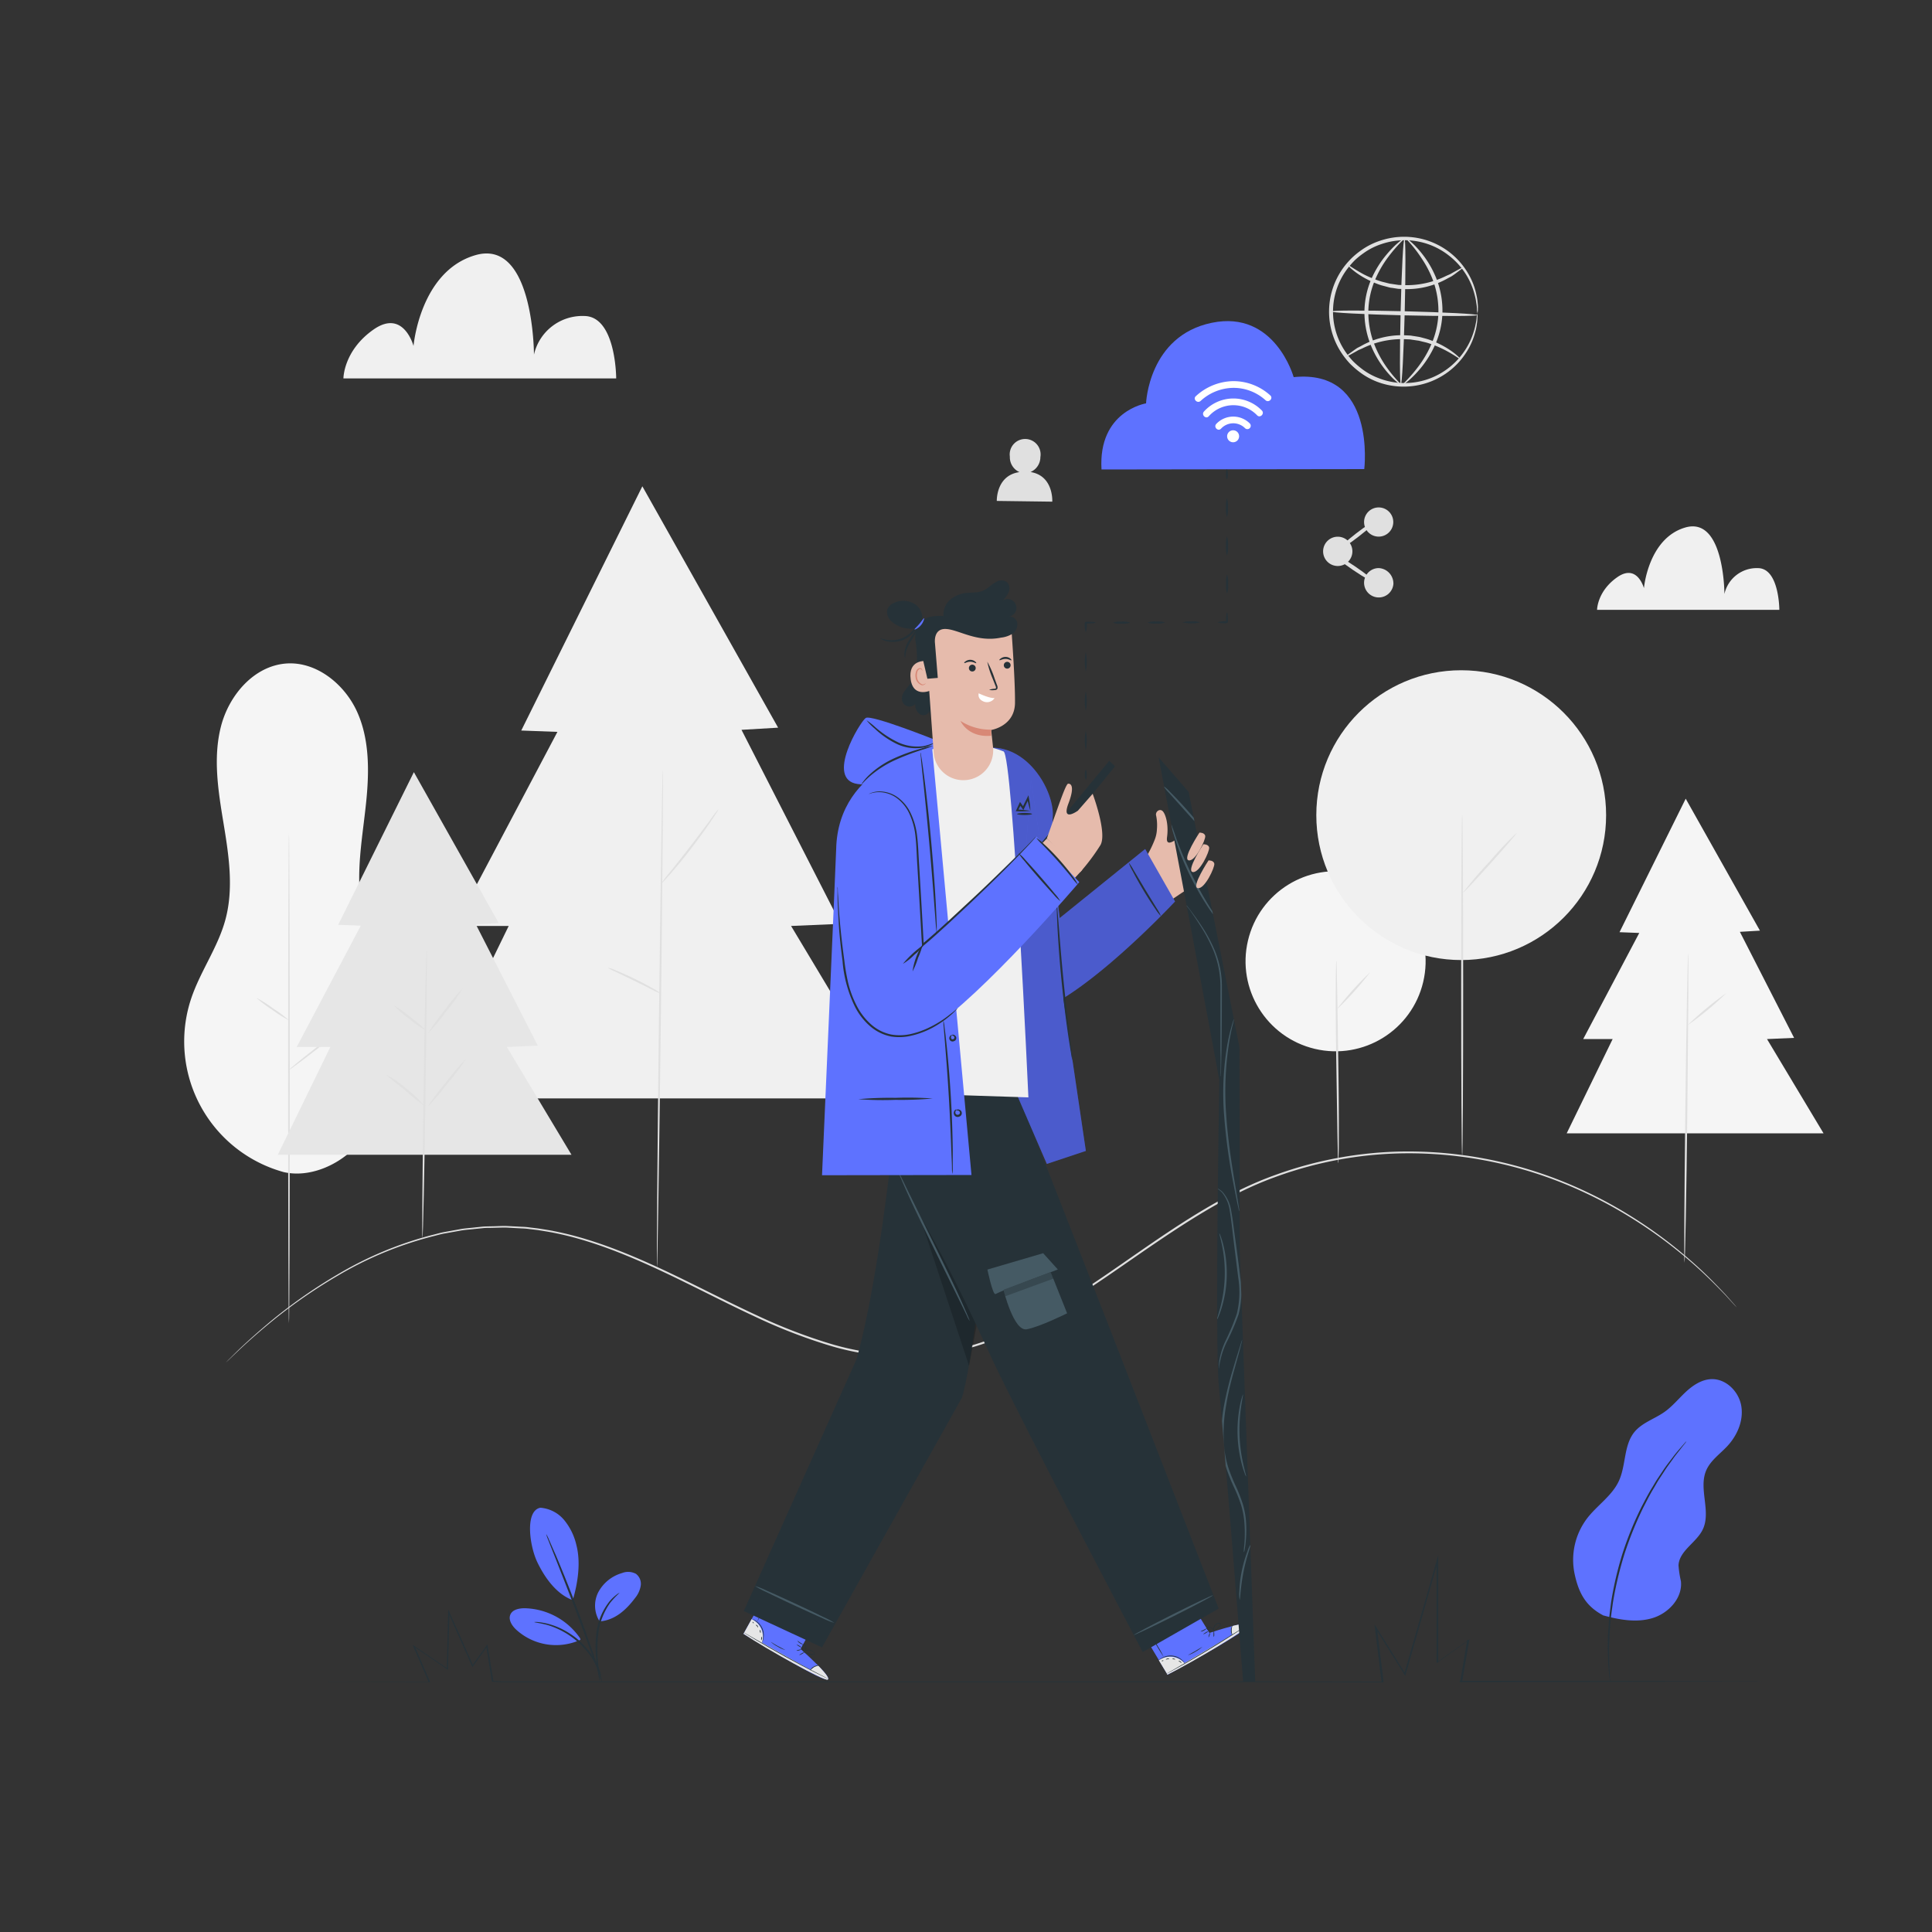 <svg xmlns="http://www.w3.org/2000/svg" xmlns:xlink="http://www.w3.org/1999/xlink" viewBox="0 0 500 500"><rect x="0" y="0" width="500" height="500" fill="#333333" stroke="none"/><defs><clipPath id="freepik--clip-path--inject-4"><path d="M299.85,196s15.69,82.8,15.7,83.6-1.2,68.51-.09,79.34,6.13,76.3,6.13,76.3h3.26l-4-111.4L320.77,271l-13.16-66.06Z" style="fill:none"></path></clipPath></defs><g id="freepik--background-complete--inject-4"><path d="M73.29,303.3a35.06,35.06,0,0,1-23.8-44.92c2.36-7,6.89-13.19,8.83-20.32,2.21-8.1.9-16.7-.47-25s-2.75-16.85-.68-25,8.58-15.78,17-16.35C81.9,171.2,89.07,177,92.32,184s3.26,15.2,2.5,23-2.23,15.49-1.77,23.26c.94,15.74,9.76,30.55,8.72,46.28-.54,8.19-3.71,13.43-9.13,19.59-4.68,5.32-12.46,8.81-19.35,7.18" style="fill:#f5f5f5"></path><path d="M74.78,342.46c-.12,0-.21-28.4-.21-63.43s.09-63.44.21-63.44S75,244,75,279,74.9,342.46,74.78,342.46Z" style="fill:#e0e0e0"></path><path d="M88.88,265.89c.07.09-3,2.62-6.88,5.64s-7.06,5.39-7.13,5.3,3-2.62,6.87-5.64S88.8,265.8,88.88,265.89Z" style="fill:#e0e0e0"></path><path d="M74.79,264.06a31.88,31.88,0,0,1-4.33-2.73,30.08,30.08,0,0,1-4.09-3.09A31.41,31.41,0,0,1,70.7,261,30.55,30.55,0,0,1,74.79,264.06Z" style="fill:#e0e0e0"></path><circle cx="345.66" cy="248.79" r="23.3" transform="translate(24.11 528.04) rotate(-76.72)" style="fill:#f5f5f5"></circle><path d="M346.27,301a2.19,2.19,0,0,1,0-.53c0-.41,0-.91-.05-1.52,0-1.4-.06-3.3-.1-5.61-.07-4.8-.18-11.31-.29-18.5s-.16-13.77-.13-18.5c0-2.37,0-4.29.06-5.61,0-.61,0-1.12.05-1.52a2.34,2.34,0,0,1,.05-.54,1.8,1.8,0,0,1,.05.54c0,.4,0,.91.05,1.52,0,1.4.06,3.3.1,5.61.08,4.8.18,11.31.29,18.5s.17,13.76.14,18.5c0,2.37,0,4.28-.07,5.61,0,.61,0,1.11-.05,1.52A1.69,1.69,0,0,1,346.27,301Z" style="fill:#e0e0e0"></path><path d="M354.58,251.63a79.72,79.72,0,0,1-8.63,9.61,79.72,79.72,0,0,1,8.63-9.61Z" style="fill:#e0e0e0"></path><polygon points="436.26 206.7 419.13 241.25 424.24 241.45 409.73 268.91 417.35 268.91 405.46 293.3 471.93 293.3 457.3 268.91 464.31 268.6 450.28 241.16 455.47 240.85 436.26 206.7" style="fill:#f5f5f5"></polygon><path d="M436.91,246.66c.14,0,0,17.94-.22,40.06s-.6,40.07-.74,40.07-.05-17.94.22-40.07S436.76,246.66,436.91,246.66Z" style="fill:#e0e0e0"></path><path d="M446.79,257a81.43,81.43,0,0,1-10.07,8.35A83.87,83.87,0,0,1,446.79,257Z" style="fill:#e0e0e0"></path><polygon points="166.24 125.85 134.9 189.06 144.26 189.41 117.71 239.64 131.65 239.64 109.9 284.27 231.5 284.27 204.73 239.64 217.56 239.09 191.9 188.88 201.38 188.32 166.24 125.85" style="fill:#f0f0f0"></polygon><path d="M171.54,199.17c.14,0-.09,28.87-.51,64.47s-.89,64.46-1,64.46.08-28.86.51-64.47S171.39,199.17,171.54,199.17Z" style="fill:#e0e0e0"></path><path d="M170.9,257.08a11.32,11.32,0,0,1-2-.9l-4.81-2.38-4.83-2.33a10.94,10.94,0,0,1-2-1.05,8.8,8.8,0,0,1,2.11.71c1.28.52,3,1.28,4.91,2.2s3.57,1.83,4.76,2.52A8.57,8.57,0,0,1,170.9,257.08Z" style="fill:#e0e0e0"></path><path d="M185.92,209.44a3.26,3.26,0,0,1-.46.85c-.32.52-.81,1.27-1.43,2.18-1.23,1.82-3,4.3-5.06,7s-4,5-5.45,6.67c-.72.83-1.32,1.49-1.75,1.93s-.67.69-.7.66a28.16,28.16,0,0,1,2.17-2.83c1.37-1.72,3.27-4.09,5.32-6.75s3.86-5.09,5.17-6.85A27.25,27.25,0,0,1,185.92,209.44Z" style="fill:#e0e0e0"></path><circle cx="378.16" cy="210.96" r="37.5" style="fill:#f0f0f0"></circle><path d="M378.41,299.14c-.15,0-.26-19.8-.26-44.21s.11-44.22.26-44.22.26,19.79.26,44.22S378.55,299.14,378.41,299.14Z" style="fill:#e0e0e0"></path><path d="M392.53,215.53c.11.09-2.92,3.64-6.76,7.91s-7,7.66-7.14,7.57a103.12,103.12,0,0,1,6.76-7.92A101,101,0,0,1,392.53,215.53Z" style="fill:#e0e0e0"></path><polygon points="107.11 199.83 87.52 239.34 93.37 239.56 76.78 270.96 85.49 270.96 71.9 298.85 147.9 298.85 131.17 270.96 139.18 270.61 123.15 239.23 129.07 238.88 107.11 199.83" style="fill:#e6e6e6"></polygon><path d="M110.42,245.66c.14,0,0,16.74-.29,37.37s-.66,37.36-.8,37.36,0-16.73.28-37.37S110.28,245.66,110.42,245.66Z" style="fill:#e0e0e0"></path><path d="M119.74,255.82a53.52,53.52,0,0,1-4.32,6,52.23,52.23,0,0,1-4.73,5.71,53.07,53.07,0,0,1,4.32-6A51.33,51.33,0,0,1,119.74,255.82Z" style="fill:#e0e0e0"></path><path d="M110.24,266.71a27.58,27.58,0,0,1-4.35-3.06,26.41,26.41,0,0,1-4-3.47,27.78,27.78,0,0,1,4.34,3.06A27.46,27.46,0,0,1,110.24,266.71Z" style="fill:#e0e0e0"></path><path d="M109.72,286.09a59.06,59.06,0,0,1-4.86-3.9c-2.66-2.17-4.88-3.85-4.8-4a26.35,26.35,0,0,1,5.13,3.57A27.17,27.17,0,0,1,109.72,286.09Z" style="fill:#e0e0e0"></path><path d="M120.55,274.11a60.28,60.28,0,0,1-4.74,6.3,58.21,58.21,0,0,1-5.14,6,60.28,60.28,0,0,1,4.74-6.3A58.08,58.08,0,0,1,120.55,274.11Z" style="fill:#e0e0e0"></path><path d="M266.7,122.16a4.22,4.22,0,0,0,2.55-3.87,4,4,0,1,0-7.9-.11,4.21,4.21,0,0,0,2.48,4c-6.08.86-5.86,7.46-5.86,7.46l14.36.19S272.72,123.12,266.7,122.16Z" style="fill:#e0e0e0"></path><path d="M350,142.67a3.79,3.79,0,1,1-3.79-3.77A3.79,3.79,0,0,1,350,142.67Z" style="fill:#e0e0e0"></path><circle cx="356.8" cy="135.1" r="3.78" style="fill:#e0e0e0"></circle><path d="M360.61,151.13a3.8,3.8,0,1,1-3.79-4.11A4,4,0,0,1,360.61,151.13Z" style="fill:#e0e0e0"></path><path d="M355.71,150.65c-.16.24-2.68-1.19-5.62-3.19s-5.2-3.82-5-4.06,2.67,1.2,5.62,3.2S355.87,150.41,355.71,150.65Z" style="fill:#e0e0e0"></path><path d="M356,134.83c.18.23-1.77,2-4.34,4s-4.8,3.43-5,3.2,1.76-2,4.33-4S355.84,134.61,356,134.83Z" style="fill:#e0e0e0"></path><path d="M382.37,81.11a4.71,4.71,0,0,1-.14-1.21,9.83,9.83,0,0,0-.16-1.44,14.72,14.72,0,0,0-.38-1.95,18.42,18.42,0,0,0-2-5A18.68,18.68,0,0,0,375,66.16a18.39,18.39,0,0,0-7.74-3.61,18.58,18.58,0,0,0-9.72.61,17,17,0,0,0-4.72,2.41,19.29,19.29,0,0,0-2.14,1.73,21.74,21.74,0,0,0-1.85,2.09,18.39,18.39,0,0,0-.53,21.79,20.61,20.61,0,0,0,1.75,2.18,19.59,19.59,0,0,0,2.05,1.83,17,17,0,0,0,4.6,2.64,18.5,18.5,0,0,0,17.58-2.15,18.84,18.84,0,0,0,4.91-5.12,18.29,18.29,0,0,0,2.26-4.9,15.6,15.6,0,0,0,.47-1.92,11.06,11.06,0,0,0,.23-1.44,4.68,4.68,0,0,1,.2-1.19,5.55,5.55,0,0,1,0,1.21,8.6,8.6,0,0,1-.13,1.47,13.74,13.74,0,0,1-.39,2,17.91,17.91,0,0,1-2.16,5.1,19.16,19.16,0,0,1-13.16,8.89,19.28,19.28,0,0,1-10.17-1A18.41,18.41,0,0,1,351.5,96a22.83,22.83,0,0,1-2.16-1.92,22,22,0,0,1-1.86-2.3,19.33,19.33,0,0,1,.56-23,20.73,20.73,0,0,1,2-2.2,21.33,21.33,0,0,1,2.25-1.82,18.25,18.25,0,0,1,5-2.5,19.36,19.36,0,0,1,10.21-.54,19.17,19.17,0,0,1,12.72,9.52,17.75,17.75,0,0,1,1.9,5.19,13,13,0,0,1,.3,2,8.68,8.68,0,0,1,.06,1.47A5.77,5.77,0,0,1,382.37,81.11Z" style="fill:#e0e0e0"></path><path d="M378.58,69.27c0,.06-.3.36-1,.85L376.4,71c-.24.17-.5.35-.78.53l-.93.49a21.4,21.4,0,0,1-11.14,2.8l-1.68-.07-1.62-.25c-.27,0-.53-.08-.79-.14l-.75-.2c-.5-.14-1-.25-1.46-.4a24.72,24.72,0,0,1-4.73-2.18c-2.53-1.53-3.77-2.93-3.67-3s1.48,1,4,2.38a28.63,28.63,0,0,0,4.65,1.9c.45.13.92.23,1.4.36l.73.18.75.11,1.55.23,1.6.06a23,23,0,0,0,10.79-2.42l.94-.41c.29-.15.55-.31.8-.45l1.29-.71C378.11,69.4,378.53,69.21,378.58,69.27Z" style="fill:#e0e0e0"></path><path d="M348.27,92.3s.3-.35,1-.84l1.22-.88c.24-.16.49-.35.77-.53l.94-.48a21.36,21.36,0,0,1,11.13-2.81l1.69.08,1.62.25.78.13.76.2c.5.14,1,.26,1.46.41A24.62,24.62,0,0,1,374.32,90c2.54,1.54,3.78,2.94,3.68,3s-1.48-1.06-4-2.38a28.59,28.59,0,0,0-4.65-1.91c-.45-.13-.93-.23-1.41-.35l-.72-.18-.76-.11-1.54-.23-1.61-.07a23.1,23.1,0,0,0-10.78,2.42l-.95.41c-.28.15-.55.32-.8.45l-1.29.72C348.73,92.18,348.31,92.36,348.27,92.3Z" style="fill:#e0e0e0"></path><path d="M382.35,81.55c0,.28-8.49.31-19,.06s-18.93-.7-18.92-1,8.49-.32,18.95-.06S382.36,81.26,382.35,81.55Z" style="fill:#e0e0e0"></path><path d="M362.54,99.57c-.29,0-.31-8.49-.06-18.95s.69-18.92,1-18.92.32,8.49.06,19S362.83,99.58,362.54,99.57Z" style="fill:#e0e0e0"></path><path d="M362.54,99.54c-.07.11-2.16-1.3-4.56-4.51a25.34,25.34,0,0,1-3.39-6.15,22.87,22.87,0,0,1-1.47-8.48A21.92,21.92,0,0,1,355,72a25.91,25.91,0,0,1,3.7-5.95c2.55-3.09,4.65-4.45,4.72-4.34s-1.8,1.67-4.14,4.79a28.15,28.15,0,0,0-3.4,5.89,21.74,21.74,0,0,0-1.75,8,23.16,23.16,0,0,0,1.32,8.13,27.35,27.35,0,0,0,3.09,6.06C360.77,97.83,362.65,99.43,362.54,99.54Z" style="fill:#e0e0e0"></path><path d="M363.89,61.71c.07-.11,2.15,1.3,4.56,4.51a25.6,25.6,0,0,1,3.39,6.14,22.76,22.76,0,0,1,1.46,8.49,21.64,21.64,0,0,1-1.91,8.4,26.34,26.34,0,0,1-3.7,6c-2.55,3.08-4.65,4.45-4.72,4.34s1.8-1.67,4.14-4.79a28.15,28.15,0,0,0,3.4-5.89,21.79,21.79,0,0,0,1.75-8,23.21,23.21,0,0,0-1.32-8.14,27,27,0,0,0-3.09-6C365.66,63.41,363.78,61.82,363.89,61.71Z" style="fill:#e0e0e0"></path><path d="M413.32,157.83h47.17s0-10.8-5.57-10.8a8.56,8.56,0,0,0-8.64,6.69s0-20.15-10.14-17.2c-9.6,2.8-10.69,15.7-10.69,15.7s-1.72-6.48-6.92-2.83S413.32,157.83,413.32,157.83Z" style="fill:#f0f0f0"></path><path d="M88.88,97.94h70.59s0-16.16-8.33-16.16a12.84,12.84,0,0,0-12.95,10s0-30.16-15.17-25.74c-14.37,4.19-16,23.5-16,23.5s-2.58-9.71-10.37-4.24S88.88,97.94,88.88,97.94Z" style="fill:#f0f0f0"></path><path d="M449.44,338.31s-.27-.27-.77-.81l-2.21-2.42c-2-2.05-4.94-5.13-9.08-8.7a118.9,118.9,0,0,0-16.06-11.71,112,112,0,0,0-10.93-5.89,107.54,107.54,0,0,0-44.31-10.3,100.43,100.43,0,0,0-35.91,6.09C318,308.93,306.58,316.49,295,324.46c-5.79,4-11.64,8.12-17.8,12a117.9,117.9,0,0,1-19.63,10.17,63.59,63.59,0,0,1-21.6,4.54,69.09,69.09,0,0,1-21.25-2.93,139.84,139.84,0,0,1-19.33-7.5c-6.14-2.85-12-5.87-17.84-8.73-11.56-5.7-22.88-10.72-34.17-12.95-1.4-.29-2.81-.49-4.2-.72l-2.08-.25a18.24,18.24,0,0,0-2.08-.18l-4.1-.22c-1.36,0-2.7.06-4,.08-.66,0-1.33,0-2,.08l-2,.2c-1.29.16-2.58.21-3.84.45l-3.72.67c-1.24.19-2.42.57-3.6.85a93.56,93.56,0,0,0-24.25,10.07,132.92,132.92,0,0,0-16.39,11.25c-4.24,3.44-7.39,6.29-9.48,8.26l-2.37,2.26-.82.76s.26-.28.78-.8l2.33-2.3c2.08-2,5.21-4.86,9.43-8.34a132.88,132.88,0,0,1,16.38-11.35,93.86,93.86,0,0,1,24.3-10.17c1.19-.28,2.37-.66,3.61-.86l3.75-.68c1.26-.24,2.56-.3,3.86-.46l2-.21c.66-.06,1.33-.05,2-.08,1.34,0,2.69-.11,4.06-.09l4.13.21a18.24,18.24,0,0,1,2.08.18l2.1.25c1.4.23,2.82.42,4.23.72,11.35,2.23,22.72,7.25,34.3,12.94,5.8,2.85,11.7,5.86,17.83,8.71a139,139,0,0,0,19.26,7.46A68.83,68.83,0,0,0,236,350.65a63.37,63.37,0,0,0,21.43-4.51A117.63,117.63,0,0,0,277,336c6.15-3.85,12-8,17.79-12,11.54-8,23-15.55,35.26-19.92a100.68,100.68,0,0,1,36.07-6.07,107.62,107.62,0,0,1,44.45,10.43,111,111,0,0,1,10.94,5.94,117,117,0,0,1,16,11.81c4.13,3.59,7,6.7,9,8.78l2.17,2.45C449.2,338,449.44,338.31,449.44,338.31Z" style="fill:#e0e0e0"></path></g><g id="freepik--Floor--inject-4"><path d="M456.12,435.19l-1.36,0-4,0-15.47.05-57.29.09h-.27l.1-.25c0-.12.09-.26.15-.4v0c.54-3.18,1.14-6.71,1.75-10.34l.31.2-7.95,5.64-.32.22v-.39c0-8.33,0-17.12,0-26.29l.44.06-8.38,29.42-.15.52-.28-.46-7.51-12,.44-.16c.54,4.38,1.13,9.18,1.72,14l0,.28h-.29c-24.12-.11-50.33,0-77.5-.05h-82l-37.09,0H129.45l-2-.11h-.16l0-.16c-.52-3.2-1-6.2-1.48-9.14l.36.09-3.71,5.14-.21.28-.14-.31c-2.15-4.88-4.19-9.48-6.14-13.9l.35-.07c-.14,5.25-.26,10.09-.38,14.7v.31l-.25-.18-8.67-5.9.23-.19,4,9.24.09.2h-.23c-13.54-.13-24.21-.07-31.49-.12l-8.32,0-2.13,0-.72,0,.72,0,2.13,0,8.32,0c7.28,0,18-.1,31.51,0l-.14.2c-1.23-2.82-2.52-5.78-4-9.22l-.22-.5.45.31,8.68,5.87-.27.14c.11-4.61.23-9.45.35-14.7l0-.82.33.75c2,4.41,4,9,6.17,13.88l-.34,0,3.71-5.14.29-.4.08.48c.48,2.95,1,5.94,1.49,9.14l-.19-.18,2,.11h31.69l37.09,0h82c27.18,0,53.38-.05,77.51.07l-.25.28c-.59-4.86-1.18-9.66-1.71-14l-.13-1.09.58.93,7.5,12-.43.06c2.93-10.22,5.74-20.07,8.41-29.41l.44-1.52v1.58c0,9.17,0,18,0,26.29l-.32-.17,8-5.62.39-.27-.08.46c-.62,3.62-1.23,7.15-1.78,10.34h0v0l-.15.4L378,435l57.29.08,15.47.05,4,0C455.66,435.17,456.12,435.19,456.12,435.19Z" style="fill:#263238"></path></g><g id="freepik--Plants--inject-4"><path d="M414.8,418c-4.46-2.4-6.26-5.79-7.31-10.75a17.76,17.76,0,0,1,3.3-14.36c2.58-3.34,6.4-5.77,8.17-9.61,1.89-4.09,1.21-9.28,4.08-12.74,2-2.38,5.17-3.33,7.7-5.11,2.06-1.45,3.67-3.45,5.51-5.17s4.1-3.24,6.62-3.34c3.8-.15,7.17,3.21,7.78,7s-1.07,7.62-3.68,10.4c-1.88,2-4.3,3.67-5.4,6.21-2.06,4.76,1.35,10.65-.91,15.32-1.65,3.41-6.05,5.46-6.26,9.24a26.46,26.46,0,0,0,.62,4.12c.47,4.34-3.18,8.29-7.35,9.55s-8.67.43-12.87-.73" style="fill:#5E72FF"></path><path d="M436.45,373a2.94,2.94,0,0,1-.39.56c-.31.4-.72.9-1.21,1.54s-1.19,1.46-1.88,2.45-1.54,2.06-2.34,3.35l-1.31,2c-.45.69-.86,1.45-1.31,2.21-.94,1.52-1.79,3.22-2.71,5a91.69,91.69,0,0,0-4.89,12.06,93,93,0,0,0-3,12.66c-.27,2-.56,3.87-.67,5.65-.06.88-.16,1.74-.2,2.57s-.05,1.61-.08,2.37c-.09,1.51,0,2.88,0,4.09s.05,2.24.11,3.08.08,1.46.11,1.95a6,6,0,0,1,0,.69,2.86,2.86,0,0,1-.11-.68c-.05-.49-.12-1.14-.2-1.94s-.18-1.88-.2-3.09-.13-2.59-.07-4.11c0-.76,0-1.56.05-2.38s.12-1.69.17-2.59c.1-1.79.37-3.68.62-5.68A88.62,88.62,0,0,1,419.92,402a87.41,87.41,0,0,1,4.95-12.11c.94-1.78,1.81-3.48,2.76-5,.47-.76.89-1.52,1.35-2.21l1.34-2c.83-1.28,1.7-2.35,2.42-3.31s1.39-1.77,1.95-2.41l1.29-1.48A3.54,3.54,0,0,1,436.45,373Z" style="fill:#263238"></path><path d="M139.84,390.2a8.91,8.91,0,0,1,6.21,3.24,15.75,15.75,0,0,1,3.12,6.43c1.17,4.5.38,9.79-.94,14.25-4.84-1.78-7.8-7-9.13-9.73-2.1-4.32-3.28-13.42.74-14.19" style="fill:#5E72FF"></path><path d="M155.18,419.62a7.65,7.65,0,0,1-.29-7.66A10.17,10.17,0,0,1,161,407.1a4.27,4.27,0,0,1,3.59.21,3.25,3.25,0,0,1,1.23,3.07,6.67,6.67,0,0,1-1.42,3.13c-2.39,3.18-5.29,5.82-9.26,6.11" style="fill:#5E72FF"></path><path d="M155.22,435.06a3.85,3.85,0,0,1-.24-.95c-.12-.61-.27-1.51-.43-2.62a32.61,32.61,0,0,1-.23-8.77,16.47,16.47,0,0,1,3.29-8.12,10.77,10.77,0,0,1,1.91-1.87,2.86,2.86,0,0,1,.84-.51,23,23,0,0,0-2.46,2.61,17.23,17.23,0,0,0-3.06,8,37.7,37.7,0,0,0,.07,8.66A28.8,28.8,0,0,1,155.22,435.06Z" style="fill:#263238"></path><path d="M141.35,397a8.7,8.7,0,0,1,.72,1.45c.43.94,1,2.31,1.76,4,1.45,3.4,3.37,8.14,5.37,13.43s3.69,10.12,4.86,13.63c.58,1.76,1,3.19,1.34,4.18a8.43,8.43,0,0,1,.41,1.55,10.1,10.1,0,0,1-.61-1.49l-1.49-4.12c-1.25-3.48-3-8.29-5-13.57s-3.87-10-5.23-13.48c-.66-1.65-1.2-3-1.61-4.07A10.1,10.1,0,0,1,141.35,397Z" style="fill:#263238"></path><path d="M150.14,424a17.89,17.89,0,0,0-14.35-7.79c-1.44,0-3.15.33-3.71,1.65s.38,2.81,1.42,3.81a15.25,15.25,0,0,0,16.71,2.71" style="fill:#5E72FF"></path><path d="M138.27,419.79a3.08,3.08,0,0,1,.94,0,7.28,7.28,0,0,1,1.08.14,11.7,11.7,0,0,1,1.43.29,18.67,18.67,0,0,1,3.56,1.3A22.23,22.23,0,0,1,149.2,424a22.51,22.51,0,0,1,3.25,3.33,19.15,19.15,0,0,1,2,3.23,11,11,0,0,1,.58,1.33,6.35,6.35,0,0,1,.35,1,3.37,3.37,0,0,1,.21.91c-.1,0-.47-1.25-1.47-3.12a21.32,21.32,0,0,0-2.05-3.09,21.15,21.15,0,0,0-7-5.69,20.65,20.65,0,0,0-3.45-1.37C139.59,420,138.26,419.89,138.27,419.79Z" style="fill:#263238"></path></g><g id="freepik--wifi-cloud--inject-4"><path d="M285.07,121.5l68-.1s3.2-26-18.27-23.8c0,0-4.83-17.45-21.2-14.06s-17,20.85-17,20.85S284.17,106.36,285.07,121.5Z" style="fill:#5E72FF"></path><path d="M320.68,112.9a1.55,1.55,0,1,1-1.55-1.54A1.54,1.54,0,0,1,320.68,112.9Z" style="fill:#fff"></path><path d="M316,110.94a4.3,4.3,0,0,1,6.22-.12.87.87,0,0,0,1.23-1.23,6.05,6.05,0,0,0-8.68.12c-.77.82.46,2.05,1.23,1.23Z" style="fill:#fff"></path><path d="M310.72,103.76a12.71,12.71,0,0,1,8.3-3.38,12.29,12.29,0,0,1,8.5,3.2c.83.76,2.06-.47,1.24-1.24a14.19,14.19,0,0,0-9.75-3.7,14.57,14.57,0,0,0-9.53,3.89c-.84.74.39,2,1.24,1.23Z" style="fill:#fff"></path><path d="M312.82,107.74a8.52,8.52,0,0,1,12.53-.25c.78.8,2-.44,1.23-1.24a10.28,10.28,0,0,0-15,.26c-.75.83.48,2.06,1.24,1.23Z" style="fill:#fff"></path><path d="M317.52,124c-.14,0-.26-.56-.26-1.25s.11-1.25.26-1.25.26.56.26,1.25S317.66,124,317.52,124Z" style="fill:#263238"></path><path d="M317.53,133.86a6.18,6.18,0,0,1-.26-2.47,6,6,0,0,1,.26-2.47,6.14,6.14,0,0,1,.26,2.47A6,6,0,0,1,317.53,133.86Z" style="fill:#263238"></path><path d="M317.55,143.74a6,6,0,0,1-.27-2.47,6.18,6.18,0,0,1,.26-2.47,6.18,6.18,0,0,1,.26,2.47A6,6,0,0,1,317.55,143.74Z" style="fill:#263238"></path><path d="M317.56,153.63a6.21,6.21,0,0,1-.26-2.48,6.29,6.29,0,0,1,.25-2.47,5.88,5.88,0,0,1,.27,2.47A6.21,6.21,0,0,1,317.56,153.63Z" style="fill:#263238"></path><path d="M315.07,161.06a6.42,6.42,0,0,1,2.5-.27h0l-.26.26h0v-1c0-.3,0-.57.05-.79.05-.45.12-.73.19-.73s.14.28.18.73c0,.22.05.49.06.79l0,.47V161h0c-.11.12.26-.26-.26.26h0A6,6,0,0,1,315.07,161.06Z" style="fill:#263238"></path><path d="M306.06,161.09a5.25,5.25,0,0,1,2.25-.27,5,5,0,0,1,2.25.26,10.05,10.05,0,0,1-4.5,0Z" style="fill:#263238"></path><path d="M297,161.12a4.94,4.94,0,0,1,2.26-.27,5.25,5.25,0,0,1,2.25.25,4.92,4.92,0,0,1-2.25.27A5.28,5.28,0,0,1,297,161.12Z" style="fill:#263238"></path><path d="M288,161.14a5.16,5.16,0,0,1,2.25-.26,5.11,5.11,0,0,1,2.26.25,5.28,5.28,0,0,1-2.26.27A5,5,0,0,1,288,161.14Z" style="fill:#263238"></path><path d="M281,163.66a6.27,6.27,0,0,1-.26-2.5c.52-.52.15-.14.26-.26h1c.3,0,.57,0,.79.06.45,0,.73.11.73.18s-.28.13-.73.18c-.22,0-.49,0-.79.06l-.47,0H281c.11-.11-.26.26.25-.26A6.07,6.07,0,0,1,281,163.66Z" style="fill:#263238"></path><path d="M281,173.83a12.54,12.54,0,0,1,0-5.08,12.54,12.54,0,0,1,0,5.08Z" style="fill:#263238"></path><path d="M281,184a12.54,12.54,0,0,1,0-5.08,12.54,12.54,0,0,1,0,5.08Z" style="fill:#263238"></path><path d="M281,194.17a12.54,12.54,0,0,1,0-5.08,12.54,12.54,0,0,1,0,5.08Z" style="fill:#263238"></path><path d="M281,201.75c-.14,0-.26-.56-.26-1.25s.12-1.25.26-1.25.26.56.26,1.25S281.17,201.75,281,201.75Z" style="fill:#263238"></path></g><g id="freepik--Character--inject-4"><path d="M207.2,426.77l3.74-6.93L198,412.75l-5.58,10.08.77.49c3.46,2.16,17.75,10.72,20.53,11.3C216.83,435.27,207.2,426.77,207.2,426.77Z" style="fill:#5E72FF"></path><path d="M197.17,425.3a5.19,5.19,0,0,0-.14-3.66,5,5,0,0,0-2.51-2.6l-2,3.61Z" style="fill:#e6e6e6"></path><path d="M211.8,431.12s3.24,3.22,2.41,3.59-15.59-7.73-21.79-11.88l.18-.28,17.14,9.61S211,430.74,211.8,431.12Z" style="fill:#e6e6e6"></path><path d="M192.4,422.43l.21.15.62.39,2.29,1.39c1.95,1.16,4.66,2.73,7.69,4.4s5.8,3.11,7.83,4.13c.94.48,1.75.87,2.4,1.2l.66.31.23.1s-.07-.05-.22-.13l-.64-.34-2.38-1.25c-2-1-4.77-2.51-7.8-4.18s-5.74-3.22-7.7-4.35l-2.33-1.34-.63-.36Z" style="fill:#263238"></path><path d="M209.63,432.35a6.3,6.3,0,0,1,1.05-.88A6.58,6.58,0,0,1,212,431a2,2,0,0,0-1.39.31A1.94,1.94,0,0,0,209.63,432.35Z" style="fill:#263238"></path><path d="M206.87,428.32c0,.05.33-.07.68-.27s.62-.38.6-.43a1.6,1.6,0,0,0-.68.27C207.12,428.09,206.85,428.28,206.87,428.32Z" style="fill:#263238"></path><path d="M206.13,427.2a1.25,1.25,0,0,0,.62-.06c.34-.08.6-.18.59-.23a1.29,1.29,0,0,0-.63.06C206.38,427.05,206.12,427.15,206.13,427.2Z" style="fill:#263238"></path><path d="M206.14,425.61s.26.25.63.46a1.78,1.78,0,0,0,.71.3s-.26-.25-.63-.46A1.78,1.78,0,0,0,206.14,425.61Z" style="fill:#263238"></path><path d="M206.38,424.63a1.59,1.59,0,0,0,.64.63,1.48,1.48,0,0,0,.83.32c0-.05-.34-.21-.74-.47S206.42,424.59,206.38,424.63Z" style="fill:#263238"></path><path d="M207.93,427.44a3,3,0,0,0,.84.45,5.65,5.65,0,0,0,1,.29,2.86,2.86,0,0,0,.62.07.54.54,0,0,0,.35-.15.37.37,0,0,0,.05-.4,1.74,1.74,0,0,0-2.7-.18c-.11.12-.16.2-.15.21a2.86,2.86,0,0,1,.77-.5,1.68,1.68,0,0,1,1-.07,1.49,1.49,0,0,1,1,.61c.07.17-.06.3-.26.3a2.75,2.75,0,0,1-.57-.05,7.29,7.29,0,0,1-1-.25C208.26,427.58,208,427.41,207.93,427.44Z" style="fill:#263238"></path><path d="M208.12,427.6a1,1,0,0,0,.42-.53,1.51,1.51,0,0,0,.1-.73.93.93,0,0,0-.46-.8.37.37,0,0,0-.46.24,1,1,0,0,0-.07.45,2.92,2.92,0,0,0,.12.72,1.34,1.34,0,0,0,.29.59,6.12,6.12,0,0,0-.17-.62,3.49,3.49,0,0,1-.07-.69c0-.24.08-.6.31-.52s.31.41.35.65a1.6,1.6,0,0,1-.06.67A3.29,3.29,0,0,1,208.12,427.6Z" style="fill:#263238"></path><path d="M194.61,419s.39.17.93.56a4.75,4.75,0,0,1,1.62,2,4.8,4.8,0,0,1,.29,2.56c-.11.66-.29,1-.26,1s.06-.08.14-.26a3.54,3.54,0,0,0,.24-.77,4.52,4.52,0,0,0-.25-2.65,4.63,4.63,0,0,0-1.7-2,5,5,0,0,0-.72-.37A.8.8,0,0,0,194.61,419Z" style="fill:#263238"></path><path d="M198.9,414.39a28.74,28.74,0,0,0-1.57,2.6,28,28,0,0,0-1.41,2.68,27.65,27.65,0,0,0,1.57-2.59A24,24,0,0,0,198.9,414.39Z" style="fill:#263238"></path><path d="M199.49,424.93a8,8,0,0,0,1.78,1.23,7.84,7.84,0,0,0,2,.88s-.85-.46-1.88-1S199.52,424.89,199.49,424.93Z" style="fill:#263238"></path><path d="M197,423.54s0,.21,0,.45-.06.44,0,.46.18-.16.2-.44S197,423.52,197,423.54Z" style="fill:#263238"></path><path d="M196.65,421.82c-.05,0,0,.2,0,.41s.15.36.2.35,0-.19,0-.4S196.7,421.81,196.65,421.82Z" style="fill:#263238"></path><path d="M195.58,420.53c0,.05.16.14.31.31s.24.35.29.34,0-.25-.15-.46S195.59,420.48,195.58,420.53Z" style="fill:#263238"></path><path d="M194.75,419.74s0,.14.09.24.18.16.22.12,0-.14-.09-.24S194.79,419.71,194.75,419.74Z" style="fill:#263238"></path><path d="M192.49,416.94l20.25,9.4L249,361.63c4.73-17.07,9.29-77.16,9.29-77.16l-26.25,2s-4.05,43.14-10.4,65.37Z" style="fill:#263238"></path><path d="M215.93,420a20.37,20.37,0,0,1-3.09-1.23c-1.87-.82-4.45-2-7.29-3.31s-5.38-2.53-7.22-3.44a20.34,20.34,0,0,1-2.93-1.57,22,22,0,0,1,3.08,1.23c1.88.82,4.46,2,7.29,3.31s5.4,2.54,7.23,3.45A21.07,21.07,0,0,1,215.93,420Z" style="fill:#455a64"></path><polygon points="234.53 304.15 250.79 353.48 252.85 342.54 234.53 304.15" style="opacity:0.2"></polygon><path d="M313,422.6l-4.12-6.71-12.63,7.63,5.92,9.89.81-.43c3.61-1.91,18.18-10,20.08-12.09C325.14,418.54,313,422.6,313,422.6Z" style="fill:#5E72FF"></path><path d="M306.65,430.54a5.13,5.13,0,0,0-3.24-1.72,5,5,0,0,0-3.5.87l2.13,3.53Z" style="fill:#e6e6e6"></path><path d="M319,420.8s4.42-1.18,4.32-.28-14.51,9.6-21.21,12.89l-.15-.3,16.91-10S318.31,421.28,319,420.8Z" style="fill:#e6e6e6"></path><path d="M301.78,433.22l.23-.1c.19-.11.41-.22.65-.34l2.35-1.29c2-1.1,4.7-2.66,7.66-4.44s5.61-3.46,7.51-4.7l2.24-1.48.6-.41.2-.15a.75.75,0,0,0-.22.12l-.62.38-2.27,1.44c-1.92,1.21-4.57,2.86-7.53,4.65s-5.67,3.35-7.63,4.48l-2.33,1.34-.63.36Z" style="fill:#263238"></path><path d="M319,423.3a3.92,3.92,0,0,1,0-2.7,2,2,0,0,0-.43,1.35A2,2,0,0,0,319,423.3Z" style="fill:#263238"></path><path d="M314.14,423.66a1.58,1.58,0,0,0,.1-.72c0-.41,0-.73-.07-.73a1.51,1.51,0,0,0-.11.72A1.49,1.49,0,0,0,314.14,423.66Z" style="fill:#263238"></path><path d="M312.79,423.74s.16-.24.26-.57a1.27,1.27,0,0,0,.1-.62s-.17.24-.27.57S312.74,423.72,312.79,423.74Z" style="fill:#263238"></path><path d="M311.42,422.93c0,.05.34-.09.71-.31s.64-.42.62-.47a1.77,1.77,0,0,0-.71.32C311.67,422.68,311.4,422.89,311.42,422.93Z" style="fill:#263238"></path><path d="M310.69,422.23a1.55,1.55,0,0,0,.87-.23c.44-.23.73-.53.69-.56a5,5,0,0,0-.77.4A5.14,5.14,0,0,0,310.69,422.23Z" style="fill:#263238"></path><path d="M313.9,422.3a2.71,2.71,0,0,0,.81-.49,6.13,6.13,0,0,0,.75-.72,3,3,0,0,0,.37-.5.51.51,0,0,0,.05-.37.38.38,0,0,0-.32-.25,1.74,1.74,0,0,0-1.58,1.54,1.76,1.76,0,0,0,.06.7.61.61,0,0,0,.11.24,3.09,3.09,0,0,1,0-.92,1.71,1.71,0,0,1,.42-.87,1.49,1.49,0,0,1,1-.52c.19,0,.23.2.14.38a2.94,2.94,0,0,1-.34.47,7,7,0,0,1-.7.72C314.19,422.09,313.88,422.28,313.9,422.3Z" style="fill:#263238"></path><path d="M314.13,422.21s0-.27-.24-.62a1.64,1.64,0,0,0-.58-.46,1,1,0,0,0-.93,0,.38.38,0,0,0,0,.52.93.93,0,0,0,.36.28,2.48,2.48,0,0,0,.67.26,1.35,1.35,0,0,0,.67.05s-.25-.05-.63-.17a3.06,3.06,0,0,1-.63-.28c-.22-.1-.48-.37-.3-.53a.84.84,0,0,1,.74,0,1.45,1.45,0,0,1,.55.38A3.67,3.67,0,0,1,314.13,422.21Z" style="fill:#263238"></path><path d="M300,429.61s.34-.25.95-.53a4.79,4.79,0,0,1,2.55-.39,4.84,4.84,0,0,1,2.35,1c.52.43.76.78.79.76s0-.1-.16-.26a3.85,3.85,0,0,0-.55-.59,4.44,4.44,0,0,0-5-.66,3.66,3.66,0,0,0-.69.43C300,429.53,299.94,429.6,300,429.61Z" style="fill:#263238"></path><path d="M298.09,423.57a50.05,50.05,0,0,0,3.06,5.23,22,22,0,0,0-1.45-2.66A25.55,25.55,0,0,0,298.09,423.57Z" style="fill:#263238"></path><path d="M307.5,428.35a8.75,8.75,0,0,0,1.95-.93,8.92,8.92,0,0,0,1.76-1.26s-.83.5-1.85,1.11S307.47,428.3,307.5,428.35Z" style="fill:#263238"></path><path d="M305,429.84c0,.05.17.13.37.27s.35.28.39.25-.06-.24-.29-.4S305,429.79,305,429.84Z" style="fill:#263238"></path><path d="M303.38,429.24c0,.05.15.13.36.19s.39.05.41,0-.15-.13-.36-.19S303.4,429.19,303.38,429.24Z" style="fill:#263238"></path><path d="M301.73,429.52s.2-.07.43-.12.41,0,.43-.07-.19-.16-.47-.1S301.69,429.49,301.73,429.52Z" style="fill:#263238"></path><path d="M300.63,429.84c0,.05.12.07.25.05s.22-.08.22-.13-.12-.07-.25-.05S300.62,429.79,300.63,429.84Z" style="fill:#263238"></path><path d="M220.09,260.29c-.49,0-5.86,15.92-.69,26.47.52,1.06,4.57,6.87,4.57,6.87,14.31,16.89,28.81,49.63,32.85,58.23,8.31,17.65,38.91,75.69,38.91,75.69l19.66-11.25-28.74-73.9-26.09-66.69Z" style="fill:#263238"></path><path d="M255.54,328.56s1.39,6.73,2.11,6.33c2.05-1.1,16.12-6.35,16.12-6.35l-3.8-4.21Z" style="fill:#455a64"></path><path d="M259.7,333.79s2.63,10.83,6,10.23,10.47-4.14,10.47-4.14l-4.27-10.69Z" style="fill:#455a64"></path><polygon points="259.69 333.79 271.92 329.19 272.61 330.91 260.16 335.47 259.69 333.79" style="opacity:0.2"></polygon><path d="M232.62,303.5a11.26,11.26,0,0,1,.78,1.49c.51,1,1.17,2.43,2,4.1,1.74,3.53,4.06,8.26,6.63,13.49s4.92,10.06,6.5,13.57c.8,1.76,1.42,3.18,1.84,4.18a12.17,12.17,0,0,1,.6,1.56,9.24,9.24,0,0,1-.79-1.48c-.5-1.05-1.17-2.43-2-4.1-1.74-3.53-4.06-8.26-6.63-13.5s-4.91-10.06-6.5-13.57c-.79-1.75-1.42-3.18-1.84-4.17A9.08,9.08,0,0,1,232.62,303.5Z" style="fill:#455a64"></path><path d="M313.92,412.86c.06.13-4.47,2.54-10.14,5.38s-10.3,5-10.37,4.91,4.48-2.53,10.14-5.37S313.86,412.73,313.92,412.86Z" style="fill:#455a64"></path><path d="M242.48,191.66s-17-6.81-18.43-5.85-10.54,15.86-2.11,17.09,21.47-9.15,21.47-9.15Z" style="fill:#5E72FF"></path><path d="M241.8,192.21a2.3,2.3,0,0,1-.65.46,7.18,7.18,0,0,1-2,.76,11.38,11.38,0,0,1-7-.87,22.42,22.42,0,0,1-5.84-4.06,13.27,13.27,0,0,1-2.05-2.1,19.79,19.79,0,0,1,2.29,1.82,26,26,0,0,0,5.81,3.86,11.83,11.83,0,0,0,6.75,1A17.47,17.47,0,0,0,241.8,192.21Z" style="fill:#263238"></path><path d="M294.83,225.36l1.45-3a28.85,28.85,0,0,0,2.54-5,8.3,8.3,0,0,0,.59-2.74,12.44,12.44,0,0,0-.19-3.48c-.31-1,.79-1.9,1.57-1.31s1.71,3.39,1.24,6.82,3.51-.29,5-1.62l3.71,12.76-9.26,6.21Z" style="fill:#e6bbac"></path><path d="M256.83,193.51c-1.08,0-2.36,7.81-3.44,21.83-1.23,15.91-1.13,32,3.28,42.07a8.76,8.76,0,0,0,4.62,4.89c11.39,4.7,42.81-29,42.81-29l-7.73-13.57-22.13,17.87s-2.21-18.08-1.78-26.41C272.78,204.88,266.46,193.58,256.83,193.51Z" style="fill:#5E72FF"></path><g style="opacity:0.2"><path d="M256.83,193.51c-1.08,0-2.36,7.81-3.44,21.83-1.23,15.91-1.13,32,3.28,42.07a8.76,8.76,0,0,0,4.62,4.89c11.39,4.7,42.81-29,42.81-29l-7.73-13.57-22.13,17.87s-2.21-18.08-1.78-26.41C272.78,204.88,266.46,193.58,256.83,193.51Z"></path></g><polygon points="270.92 301.22 281.02 297.86 266.82 201.75 261.2 278.74 270.92 301.22" style="fill:#5E72FF"></polygon><polygon points="270.92 301.22 281.02 297.86 266.82 201.75 261.2 278.74 270.92 301.22" style="opacity:0.2"></polygon><path d="M277.56,274.41a8.79,8.79,0,0,1-.33-1.56c-.18-1-.41-2.47-.69-4.29-.54-3.62-1.2-8.64-1.76-14.21s-.9-10.62-1.1-14.28c-.09-1.83-.15-3.31-.18-4.34a8.5,8.5,0,0,1,0-1.59,10.45,10.45,0,0,1,.19,1.58c.09,1.11.21,2.57.35,4.32.29,3.66.69,8.7,1.25,14.26s1.16,10.58,1.61,14.21c.21,1.75.39,3.2.52,4.31A9.75,9.75,0,0,1,277.56,274.41Z" style="fill:#263238"></path><path d="M300.46,237.1a10.28,10.28,0,0,1-1.45-1.87c-.84-1.21-1.94-2.9-3.09-4.82s-2.13-3.69-2.8-5a9.83,9.83,0,0,1-1-2.17,12.66,12.66,0,0,1,1.29,2c.85,1.43,1.84,3.08,2.92,4.91l3,4.89A11.7,11.7,0,0,1,300.46,237.1Z" style="fill:#263238"></path><path d="M266.66,209.84a21.1,21.1,0,0,1-3.44.11h-.35l.15-.32c.24-.55.51-1.11.77-1.7l.19-.4.26.37.64.92.14.2-.45,0,1.28-2.57.32-.64.11.7a19.94,19.94,0,0,1,.38,3.3,29.52,29.52,0,0,1-.83-3.22l.43.06-1.22,2.6-.2.4-.25-.37-.14-.19c-.21-.32-.43-.63-.63-.93l.44,0c-.29.58-.56,1.14-.83,1.67l-.2-.33A34.25,34.25,0,0,1,266.66,209.84Z" style="fill:#263238"></path><path d="M267.09,210.66c0,.14-.87.26-1.94.26s-1.93-.12-1.93-.26.87-.27,1.93-.27S267.09,210.51,267.09,210.66Z" style="fill:#263238"></path><path d="M235.83,195.51s-10.05,4.6-15,12.15-2.41,74.82-2.41,74.82L266.15,284s-4-88.58-6.44-89.54C253.58,192,246,192,235.83,195.51Z" style="fill:#f0f0f0"></path><path d="M216.4,219.74c-.05,2.28-3.66,84.41-3.66,84.41l38.68-.06L241.25,193.61S216.9,197.56,216.4,219.74Z" style="fill:#5E72FF"></path><path d="M241.38,284.29a90.59,90.59,0,0,1-9.62.35,87.27,87.27,0,0,1-9.63-.17,90.4,90.4,0,0,1,9.62-.35A90.34,90.34,0,0,1,241.38,284.29Z" style="fill:#263238"></path><path d="M246.48,303.85a11.1,11.1,0,0,1-.12-1.56c0-1.1-.09-2.54-.15-4.27-.13-3.6-.33-8.58-.65-14.07s-.71-10.45-1-14.05c-.14-1.72-.26-3.15-.34-4.25a8.44,8.44,0,0,1-.07-1.57,8.73,8.73,0,0,1,.27,1.55c.14,1,.31,2.45.5,4.24.39,3.59.83,8.55,1.16,14.05s.46,10.48.49,14.09c0,1.81,0,3.27,0,4.27A8.18,8.18,0,0,1,246.48,303.85Z" style="fill:#263238"></path><path d="M247.45,287.36c-.07,0,.23-.39.8-.18a.94.94,0,0,1,0,1.8,1,1,0,0,1-1.2-.28,1.07,1.07,0,0,1-.15-1c.18-.55.61-.61.61-.55s-.22.24-.25.63a.58.58,0,0,0,.8.68.53.53,0,0,0,.38-.49.67.67,0,0,0-.32-.49C247.76,287.29,247.49,287.43,247.45,287.36Z" style="fill:#263238"></path><path d="M246.35,267.91c0,.07-.19.18-.23.49s.14.68.56.54a.44.44,0,0,0,.15-.77c-.22-.22-.46-.19-.48-.26s.26-.28.69,0a.84.84,0,0,1-.2,1.56.84.84,0,0,1-1.07-1.16C246,267.83,246.36,267.84,246.35,267.91Z" style="fill:#263238"></path><path d="M242.42,241.59a2.25,2.25,0,0,1-.07-.48c0-.37-.08-.82-.13-1.36-.09-1.27-.22-3-.38-5-.31-4.25-.77-10.11-1.35-16.59s-1.17-12.32-1.62-16.56c-.21-2-.39-3.75-.52-5,0-.54-.09-1-.12-1.37a1.76,1.76,0,0,1,0-.48,1.46,1.46,0,0,1,.11.47c.06.37.14.81.22,1.35.18,1.18.42,2.89.69,5,.54,4.23,1.19,10.08,1.77,16.56s1,12.35,1.2,16.6c.11,2.13.18,3.85.21,5.05,0,.54,0,1,0,1.37A1.52,1.52,0,0,1,242.42,241.59Z" style="fill:#263238"></path><path d="M241.48,193a20.06,20.06,0,0,1-2.93,1.07,64.48,64.48,0,0,0-7,2.69,27.64,27.64,0,0,0-6.29,4c-1.44,1.26-2.18,2.2-2.25,2.14s.13-.28.46-.71a13.68,13.68,0,0,1,1.55-1.7,23.67,23.67,0,0,1,6.3-4.2,46.77,46.77,0,0,1,7.12-2.57A17.09,17.09,0,0,1,241.48,193Z" style="fill:#263238"></path><polygon points="269.52 218.12 287.08 196.9 288.57 198.32 271.2 219.7 269.52 218.12" style="fill:#263238"></polygon><path d="M270.92,217s2.77-7.84,3.39-9.52,1.68-4.58,2.1-4.65,2,.12.1,5.12,2.45,1.85,2.45,1.85l3.82-4.37s3.83,10.2,2,13.3a53.34,53.34,0,0,1-5.24,7Z" style="fill:#e6bbac"></path><polygon points="280.1 225.11 274.63 231.06 266.87 221.14 270.92 217.03 280.1 225.11" style="fill:#e6bbac"></polygon><path d="M225.43,201.82c-1.14.28-8.57,7.47-8.68,22.84-.09,12.21.85,39.34,9.19,43.37,3.78,1.83,9.51,1.79,14.49-1.42,14-9.08,38.89-38.31,38.89-38.31L268.2,216.45s-28.89,29.39-30.12,28.31c-1.86-1.62-1.57-16.88-3.15-30.76C233.81,204.14,232.49,200.06,225.43,201.82Z" style="fill:#5E72FF"></path><path d="M247.83,260.93a3,3,0,0,1-.42.48,17.45,17.45,0,0,1-1.33,1.28,26.05,26.05,0,0,1-5.65,3.74A22.28,22.28,0,0,1,236,268a13.5,13.5,0,0,1-5.41.24,11.76,11.76,0,0,1-5.36-2.62,16.58,16.58,0,0,1-3.95-5.05,32.65,32.65,0,0,1-3.23-11.85c-.49-3.74-.84-7.13-1-10s-.28-5.15-.3-6.75c0-.8,0-1.42,0-1.84a2.89,2.89,0,0,1,0-.64,3,3,0,0,1,.07.64q0,.7.09,1.83c.08,1.6.2,3.9.46,6.73s.64,6.21,1.15,9.94a52.71,52.71,0,0,0,1,5.8,26.29,26.29,0,0,0,2.21,5.88,16.3,16.3,0,0,0,3.82,4.9,11.17,11.17,0,0,0,5.12,2.53,13,13,0,0,0,5.22-.18,21.52,21.52,0,0,0,4.35-1.53,27.47,27.47,0,0,0,5.68-3.56C247.18,261.54,247.79,260.89,247.83,260.93Z" style="fill:#263238"></path><path d="M268.2,216.45a5.79,5.79,0,0,1-.52.63c-.36.39-.88,1-1.58,1.73-1.38,1.49-3.43,3.6-6,6.19s-5.73,5.63-9.27,9l-5.61,5.24c-2,1.79-4,3.68-6.23,5.5l-.38.31,0-.51c-.07-1.08-.14-2.23-.2-3.39-.35-6.07-.68-11.85-1-17.12-.18-2.63-.21-5.14-.47-7.45a18.34,18.34,0,0,0-1.69-6.19,10.44,10.44,0,0,0-3.37-4,8.14,8.14,0,0,0-3.72-1.35,7.2,7.2,0,0,0-3.36.49,3.31,3.31,0,0,1,.82-.38,6.31,6.31,0,0,1,2.56-.31,8.2,8.2,0,0,1,3.86,1.31,10.62,10.62,0,0,1,3.54,4.08,18.45,18.45,0,0,1,1.79,6.31c.28,2.34.33,4.85.51,7.48.32,5.26.66,11,1,17.12.06,1.16.13,2.31.19,3.39l-.41-.2c4.33-3.61,8.25-7.36,11.83-10.66s6.72-6.35,9.34-8.9,4.71-4.62,6.13-6.07L267.6,217A5.23,5.23,0,0,1,268.2,216.45Z" style="fill:#263238"></path><path d="M274.41,233.21a10.75,10.75,0,0,1-1.72-1.7c-1-1.09-2.38-2.62-3.87-4.33s-2.82-3.28-3.76-4.44a10.46,10.46,0,0,1-1.44-1.94,11.17,11.17,0,0,1,1.71,1.69c1,1.1,2.39,2.63,3.88,4.35s2.82,3.28,3.76,4.44A11.06,11.06,0,0,1,274.41,233.21Z" style="fill:#263238"></path><path d="M236.17,251.4a17,17,0,0,1,2.65-7.06,20.46,20.46,0,0,1-1.23,3.57A20.19,20.19,0,0,1,236.17,251.4Z" style="fill:#263238"></path><path d="M233.67,249.44a27.84,27.84,0,0,1,5.59-5.1,13.66,13.66,0,0,1-2.62,2.74A14.2,14.2,0,0,1,233.67,249.44Z" style="fill:#263238"></path><path d="M279,229a12.7,12.7,0,0,1-1.56-1.81c-.93-1.15-2.22-2.71-3.71-4.39s-2.9-3.14-3.93-4.19a12.84,12.84,0,0,1-1.62-1.76,9.34,9.34,0,0,1,1.88,1.49,55.55,55.55,0,0,1,4.05,4.12,53.56,53.56,0,0,1,3.62,4.5A9.36,9.36,0,0,1,279,229Z" style="fill:#263238"></path><g style="clip-path:url(#freepik--clip-path--inject-4)"><path d="M299.85,196s15.69,82.8,15.7,83.6-1.2,68.51-.09,79.34,6.26,76.3,6.26,76.3H325l-4.13-111.4L320.77,271l-13.16-66.06Z" style="fill:#263238"></path><path d="M321.67,360.92c.08,0-.19,1.19-.47,3.11a42.16,42.16,0,0,0-.41,7.53,41.49,41.49,0,0,0,1,7.49c.42,1.89.78,3,.7,3.06a2.67,2.67,0,0,1-.35-.77,22.74,22.74,0,0,1-.71-2.21,33.78,33.78,0,0,1-1.14-7.55,34.58,34.58,0,0,1,.56-7.61c.19-1,.38-1.73.54-2.25S321.63,360.91,321.67,360.92Z" style="fill:#455a64"></path><path d="M304.28,233.53a6.32,6.32,0,0,1-1.61-1.7,32.72,32.72,0,0,1-2.9-4.81c-1-1.94-1.91-3.71-2.53-5a10.48,10.48,0,0,1-.91-2.14,10.84,10.84,0,0,1,1.24,2c.7,1.25,1.65,3,2.66,4.93a53.26,53.26,0,0,0,2.74,4.84C303.76,232.81,304.34,233.48,304.28,233.53Z" style="fill:#263238"></path><path d="M306.75,233.91a2,2,0,0,1,.32.35l.85,1.09c.72,1,1.76,2.33,2.94,4.12a38.15,38.15,0,0,1,3.57,6.61,24.67,24.67,0,0,1,1.8,9c0,6.52-.06,12.4-.11,16.67-.05,2.07-.08,3.78-.11,5,0,.55,0,1-.05,1.38a1.58,1.58,0,0,1-.06.48,1.87,1.87,0,0,1,0-.48c0-.38,0-.83,0-1.38,0-1.27,0-3-.06-5,0-4.34,0-10.19,0-16.66a24.83,24.83,0,0,0-1.72-8.87,40.42,40.42,0,0,0-3.44-6.59c-1.14-1.8-2.13-3.22-2.8-4.2A13.34,13.34,0,0,1,306.75,233.91Z" style="fill:#455a64"></path><path d="M320.72,313.47a1.57,1.57,0,0,1-.15-.49c-.08-.39-.19-.86-.32-1.43-.26-1.25-.63-3.05-1.05-5.29a151.74,151.74,0,0,1-2.4-17.64,74.3,74.3,0,0,1,.75-17.79,48.31,48.31,0,0,1,1.19-5.27c.16-.62.33-1.09.43-1.41a2.39,2.39,0,0,1,.19-.47,15.53,15.53,0,0,1-.43,1.93c-.29,1.23-.67,3-1,5.28a81.58,81.58,0,0,0-.59,17.69c.47,6.92,1.5,13.13,2.24,17.61.37,2.19.67,4,.89,5.32.09.58.17,1.06.23,1.45A2,2,0,0,1,320.72,313.47Z" style="fill:#455a64"></path><path d="M315.45,354.17a2.22,2.22,0,0,1,0-.5,9.46,9.46,0,0,1,.09-1.44,19.39,19.39,0,0,1,1.55-5.05,63.37,63.37,0,0,0,3-7.17,23.92,23.92,0,0,0,.36-9.39c-.42-3.35-.82-6.55-1.18-9.47s-.63-5.56-1-7.72a9.57,9.57,0,0,0-1.95-4.74,7.74,7.74,0,0,0-1.47-1.2,2.78,2.78,0,0,1,.47.19,4.76,4.76,0,0,1,1.15.87,9.47,9.47,0,0,1,2.16,4.8c.42,2.21.7,4.83,1.11,7.74s.83,6.1,1.23,9.48a23.74,23.74,0,0,1-.42,9.57,57.31,57.31,0,0,1-3.08,7.19,21.12,21.12,0,0,0-1.69,4.93C315.49,353.48,315.51,354.17,315.45,354.17Z" style="fill:#455a64"></path><path d="M315.58,319.19a3.15,3.15,0,0,1,.36.83,20.73,20.73,0,0,1,.71,2.37,31,31,0,0,1,.83,8.09,30.58,30.58,0,0,1-1.32,8,21.62,21.62,0,0,1-.84,2.31,3.47,3.47,0,0,1-.41.81c-.09,0,.37-1.23.9-3.23a35.33,35.33,0,0,0,.48-15.93C315.88,320.44,315.5,319.22,315.58,319.19Z" style="fill:#455a64"></path><path d="M321.91,401.73a2.32,2.32,0,0,1,0-.58c0-.43.08-1,.14-1.64a35,35,0,0,0-.05-6,21.81,21.81,0,0,0-.82-4.06,37.93,37.93,0,0,0-1.77-4.44,48.87,48.87,0,0,1-2-4.94,27,27,0,0,1-1.16-5.64,39.72,39.72,0,0,1,.59-11,87.07,87.07,0,0,1,2.15-8.75c.73-2.46,1.35-4.44,1.78-5.81l.49-1.57a2.08,2.08,0,0,1,.21-.54,2.25,2.25,0,0,1-.11.57c-.1.42-.24.95-.4,1.6-.4,1.45-.94,3.43-1.61,5.85s-1.46,5.41-2,8.74a40.81,40.81,0,0,0-.54,10.9,26.58,26.58,0,0,0,1.12,5.53,48.58,48.58,0,0,0,2,4.9,38.79,38.79,0,0,1,1.74,4.51,21.15,21.15,0,0,1,.78,4.15,31,31,0,0,1-.12,6.09c-.09.71-.17,1.26-.24,1.64A2.19,2.19,0,0,1,321.91,401.73Z" style="fill:#455a64"></path><path d="M323.7,399.61c.15.06-1.08,3.14-1.87,7.13s-.88,7.31-1,7.31a7.63,7.63,0,0,1-.09-2.18,32.72,32.72,0,0,1,2.07-10.29A7.71,7.71,0,0,1,323.7,399.61Z" style="fill:#455a64"></path><path d="M315.52,238.65s-.29-.28-.73-.85-1.06-1.42-1.79-2.49a74.39,74.39,0,0,1-8.87-18.11c-.4-1.23-.69-2.23-.87-2.93a5.06,5.06,0,0,1-.23-1.1,5.09,5.09,0,0,1,.42,1c.28.78.63,1.74,1,2.87a96.17,96.17,0,0,0,3.94,9.25,97.4,97.4,0,0,0,4.89,8.78l1.65,2.57A4.69,4.69,0,0,1,315.52,238.65Z" style="fill:#455a64"></path><path d="M311.8,215.37a11.25,11.25,0,0,1-1.65-1.69l-3.79-4.22-3.78-4.22a11.39,11.39,0,0,1-1.5-1.83,10.06,10.06,0,0,1,1.76,1.57c1,1,2.43,2.48,3.91,4.13s2.77,3.19,3.68,4.33A10.73,10.73,0,0,1,311.8,215.37Z" style="fill:#455a64"></path></g><path d="M310.42,215.48s-4.54,6.86-2.77,7.18,4.44-5.42,4.26-6.33S310.42,215.48,310.42,215.48Z" style="fill:#e6bbac"></path><path d="M311.43,218.49s-4.53,6.86-2.76,7.19,4.43-5.42,4.26-6.33S311.43,218.49,311.43,218.49Z" style="fill:#e6bbac"></path><path d="M312.77,222.67s-4.54,6.86-2.77,7.18,4.44-5.42,4.26-6.33S312.77,222.67,312.77,222.67Z" style="fill:#e6bbac"></path><path d="M236.87,165.36c.75,4.76.71,8.93-1.61,12a18.33,18.33,0,0,0-1.4,1.88,2.89,2.89,0,0,0-.36,2.25,2,2,0,0,0,3.4.68,2.74,2.74,0,0,0,1.33,2.75,1.73,1.73,0,0,0,2.44-1.25s-.62,2.4,2.14,2l-1.94-16.54Z" style="fill:#263238"></path><path d="M249.31,201.91h0A7.71,7.71,0,0,0,257,193.4c-.26-2.47-.48-4.48-.48-4.48s6.09-.95,6.16-7-1-20.07-1-20.07h0a21.15,21.15,0,0,0-21.26,2.67l-.91.7,2.12,29.58A7.7,7.7,0,0,0,249.31,201.91Z" style="fill:#e6bbac"></path><path d="M260.07,172.81a.88.88,0,1,1,1.25-.06A.89.89,0,0,1,260.07,172.81Z" style="fill:#263238"></path><path d="M261.76,170.88c-.1.11-.7-.35-1.53-.35s-1.45.43-1.55.32.05-.24.32-.44a2.06,2.06,0,0,1,2.45,0C261.71,170.65,261.8,170.84,261.76,170.88Z" style="fill:#263238"></path><path d="M252.09,172.15a.88.88,0,1,1-1.21.29A.87.87,0,0,1,252.09,172.15Z" style="fill:#263238"></path><path d="M252.65,171.62c-.1.11-.7-.35-1.53-.36s-1.45.43-1.54.33,0-.24.31-.44a2,2,0,0,1,1.23-.39,2,2,0,0,1,1.22.42C252.6,171.38,252.69,171.58,252.65,171.62Z" style="fill:#263238"></path><path d="M256,178.54a4.24,4.24,0,0,1,1.36-.29c.22,0,.39-.07.4-.19a1.16,1.16,0,0,0-.15-.62l-.67-1.71a23,23,0,0,1-1.43-4.48,23.72,23.72,0,0,1,1.88,4.31c.22.6.42,1.16.63,1.72a1.42,1.42,0,0,1,.12.91.57.57,0,0,1-.38.35,1.05,1.05,0,0,1-.37.05A4,4,0,0,1,256,178.54Z" style="fill:#263238"></path><path d="M253.29,179.47c-.88-.52,2.4,1.28,4.11,1.19a2.33,2.33,0,0,1-2.74.93C252.84,180.92,253.29,179.47,253.29,179.47Z" style="fill:#fff"></path><path d="M256.51,188.83a14.18,14.18,0,0,1-7.94-2.26s1.87,4.39,7.95,3.84Z" style="fill:#d88876"></path><path d="M239.5,171.07c-.13,0-4.54-.34-3.81,4.79s5.68,2.7,5.66,2.55S239.5,171.07,239.5,171.07Z" style="fill:#e6bbac"></path><path d="M239.53,176.83s-.09.08-.23.17a.88.88,0,0,1-.66.11,2.25,2.25,0,0,1-1.31-1.84,3,3,0,0,1,.07-1.32,1.06,1.06,0,0,1,.57-.78.48.48,0,0,1,.57.17c.09.14.07.24.1.25s.09-.1,0-.31a.52.52,0,0,0-.25-.29.63.63,0,0,0-.51-.06,1.26,1.26,0,0,0-.82.93,3,3,0,0,0-.11,1.47,2.35,2.35,0,0,0,1.62,2,1,1,0,0,0,.8-.25C239.53,177,239.54,176.84,239.53,176.83Z" style="fill:#d88876"></path><path d="M263.27,161.22a2,2,0,0,0-2.28-1.63,2.28,2.28,0,1,0-1.51-4.15,6.83,6.83,0,0,0,1.6-2.29,2.3,2.3,0,0,0-.59-2.57,2.54,2.54,0,0,0-2.63,0c-1.26.62-2.21,1.78-3.5,2.32s-2.79.4-4.2.55a7.57,7.57,0,0,0-4.28,1.78,5.05,5.05,0,0,0-1.7,4.2c-1.92-.12-4,0-5.51,1.19A4.42,4.42,0,0,0,237,156.5a5.62,5.62,0,0,0-5.47-.54,3.2,3.2,0,0,0-1.89,1.76,3.24,3.24,0,0,0,1.28,3.25,7.32,7.32,0,0,0,6.4,1.54,6.59,6.59,0,0,0-.44,2.85c.1,1.68,1.45,3.42,2,5h0l.13,1,1,4.3,2.69-.22-.73-9s-.51-3.79,2.8-3.66,8,3.56,14.33,2.23a7,7,0,0,0,2.93-1A2.94,2.94,0,0,0,263.27,161.22Z" style="fill:#263238"></path><path d="M227.8,165.19c0-.08.69.24,1.82.41a7.29,7.29,0,0,0,4.28-.63,7.4,7.4,0,0,0,3.13-3c.55-1,.7-1.71.78-1.69a3.45,3.45,0,0,1-.46,1.85,6.86,6.86,0,0,1-7.8,3.83A3.57,3.57,0,0,1,227.8,165.19Z" style="fill:#263238"></path><path d="M234.26,170.21c-.06,0-.27-.51-.18-1.39a7.57,7.57,0,0,1,1.19-3.14c.68-1.11,1.36-2,1.75-2.77a7.41,7.41,0,0,1,.66-1.19c.07,0,0,.55-.33,1.35a22,22,0,0,1-1.64,2.88,9.39,9.39,0,0,0-1.27,2.93C234.27,169.67,234.34,170.2,234.26,170.21Z" style="fill:#263238"></path><path d="M239.13,160c.13,0-.07.95-.8,1.81s-1.6,1.2-1.66,1.08.61-.64,1.26-1.42S239,160,239.13,160Z" style="fill:#5E72FF"></path></g></svg>